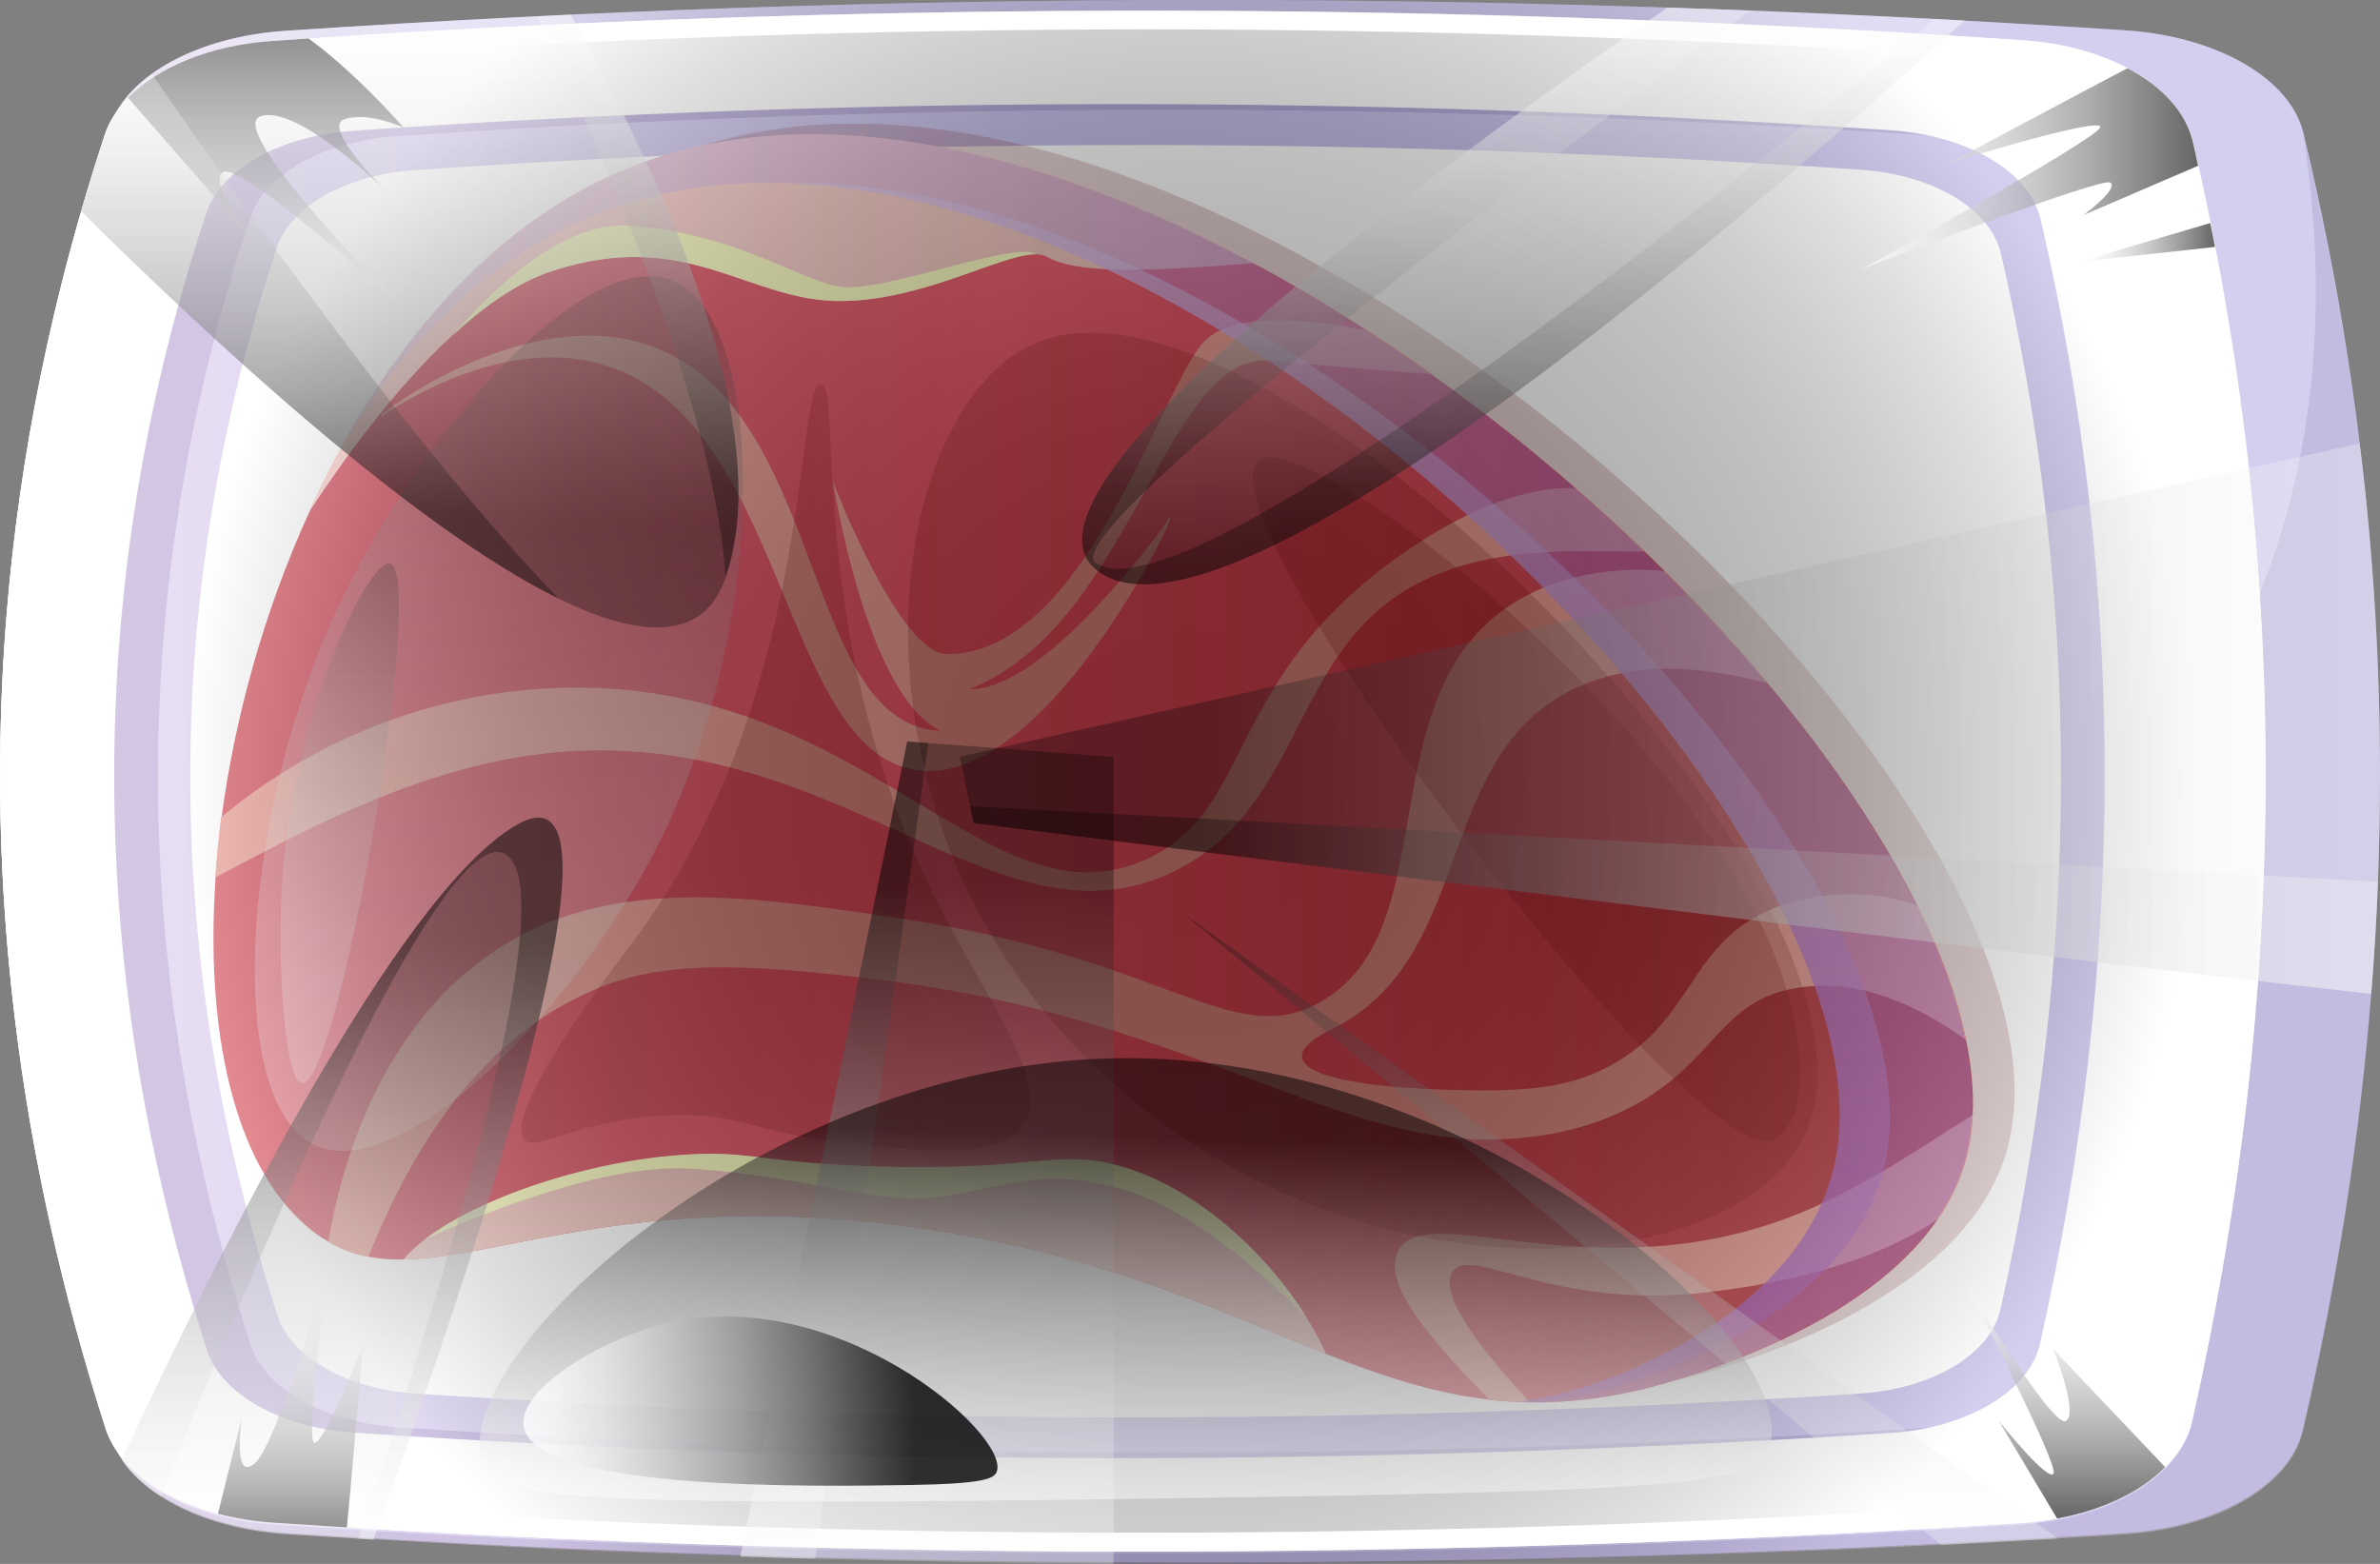 <?xml version="1.0" encoding="UTF-8"?>
<svg xmlns="http://www.w3.org/2000/svg" xmlns:xlink="http://www.w3.org/1999/xlink" viewBox="0 0 120 78.86">
  <rect x="0" y="0" width="120" height="78.86" fill="#808080" stroke="none"/>
  <defs>
    <style>
      .cls-1 {
        fill: url(#linear-gradient-24);
      }

      .cls-1, .cls-2, .cls-3, .cls-4, .cls-5, .cls-6, .cls-7, .cls-8, .cls-9, .cls-10, .cls-11, .cls-12, .cls-13, .cls-14, .cls-15, .cls-16, .cls-17, .cls-18, .cls-19, .cls-20, .cls-21, .cls-22 {
        mix-blend-mode: screen;
      }

      .cls-1, .cls-23, .cls-24 {
        opacity: .5;
      }

      .cls-25 {
        fill: #431a74;
        mix-blend-mode: multiply;
      }

      .cls-25, .cls-26 {
        opacity: .2;
      }

      .cls-2 {
        fill: url(#linear-gradient-21);
      }

      .cls-2, .cls-5, .cls-7, .cls-8, .cls-9, .cls-10, .cls-11, .cls-16, .cls-17, .cls-18, .cls-19, .cls-21 {
        opacity: .3;
      }

      .cls-27 {
        fill: url(#linear-gradient-2);
      }

      .cls-3 {
        fill: url(#linear-gradient-10);
      }

      .cls-3, .cls-4, .cls-6, .cls-12, .cls-20 {
        opacity: .6;
      }

      .cls-4 {
        fill: url(#linear-gradient-7);
      }

      .cls-5 {
        fill: url(#linear-gradient-14);
      }

      .cls-28, .cls-29 {
        fill: #fff;
      }

      .cls-6 {
        fill: url(#linear-gradient-11);
      }

      .cls-30 {
        fill: url(#linear-gradient-4);
      }

      .cls-26 {
        fill: #700000;
        mix-blend-mode: hard-light;
      }

      .cls-7 {
        fill: url(#linear-gradient-15);
      }

      .cls-8 {
        fill: url(#linear-gradient-18);
      }

      .cls-31 {
        fill: url(#linear-gradient-3);
      }

      .cls-9 {
        fill: url(#linear-gradient-16);
      }

      .cls-32 {
        isolation: isolate;
      }

      .cls-10 {
        fill: url(#linear-gradient-22);
      }

      .cls-11 {
        fill: url(#linear-gradient-23);
      }

      .cls-33 {
        fill: #ffffc0;
      }

      .cls-33, .cls-29 {
        mix-blend-mode: soft-light;
      }

      .cls-12 {
        fill: url(#linear-gradient-9);
      }

      .cls-13 {
        fill: url(#radial-gradient);
        opacity: .35;
      }

      .cls-14 {
        fill: url(#linear-gradient-6);
      }

      .cls-14, .cls-15 {
        opacity: .25;
      }

      .cls-15 {
        fill: url(#linear-gradient-5);
      }

      .cls-16 {
        fill: url(#linear-gradient-12);
      }

      .cls-17 {
        fill: url(#linear-gradient-17);
      }

      .cls-18 {
        fill: url(#linear-gradient-13);
      }

      .cls-23 {
        fill: url(#_Áåçûìÿííûé_ãðàäèåíò_15-2);
      }

      .cls-23, .cls-24 {
        mix-blend-mode: color-burn;
      }

      .cls-19 {
        fill: url(#linear-gradient-19);
      }

      .cls-20 {
        fill: url(#linear-gradient-8);
      }

      .cls-21 {
        fill: url(#linear-gradient-20);
      }

      .cls-22 {
        fill: url(#linear-gradient-25);
        opacity: .8;
      }

      .cls-34 {
        fill: url(#linear-gradient);
      }

      .cls-24 {
        fill: url(#_Áåçûìÿííûé_ãðàäèåíò_15);
      }

      .cls-35 {
        fill: #ea9a8f;
      }
    </style>
    <linearGradient id="linear-gradient" x1="41.64" y1="494.21" x2="41.64" y2="374.21" gradientTransform="translate(-374.21 81.03) rotate(-90)" gradientUnits="userSpaceOnUse">
      <stop offset=".56" stop-color="#bcb6e6"/>
      <stop offset=".98" stop-color="#ddcfee"/>
    </linearGradient>
    <linearGradient id="linear-gradient-2" x1="42.29" y1="384.97" x2="42.29" y2="473.69" gradientTransform="translate(-374.21 81.03) rotate(-90)" gradientUnits="userSpaceOnUse">
      <stop offset=".02" stop-color="#d34958"/>
      <stop offset=".21" stop-color="#d94b5b"/>
      <stop offset=".45" stop-color="#ea5365"/>
      <stop offset=".57" stop-color="#e34e5e"/>
      <stop offset=".74" stop-color="#d0414d"/>
      <stop offset=".94" stop-color="#b22c31"/>
      <stop offset="1" stop-color="#a72527"/>
    </linearGradient>
    <linearGradient id="linear-gradient-3" x1="12.77" y1="417.81" x2="22.85" y2="417.81" gradientTransform="translate(-374.21 81.03) rotate(-90)" gradientUnits="userSpaceOnUse">
      <stop offset="0" stop-color="#ffd0ca"/>
      <stop offset=".45" stop-color="#f8c9c3"/>
      <stop offset="1" stop-color="#ebbcb4"/>
    </linearGradient>
    <linearGradient id="linear-gradient-4" x1="64.69" y1="389.76" x2="64.69" y2="437.39" xlink:href="#linear-gradient-3"/>
    <linearGradient id="_Áåçûìÿííûé_ãðàäèåíò_15" data-name="Áåçûìÿííûé ãðàäèåíò 15" x1="42.29" y1="473.66" x2="42.29" y2="391.5" gradientTransform="translate(-374.21 81.03) rotate(-90)" gradientUnits="userSpaceOnUse">
      <stop offset="0" stop-color="#a04cba"/>
      <stop offset="1" stop-color="#dcccf5"/>
    </linearGradient>
    <linearGradient id="_Áåçûìÿííûé_ãðàäèåíò_15-2" data-name="Áåçûìÿííûé ãðàäèåíò 15" x1="10.32" y1="441.59" x2="71.81" y2="441.59" xlink:href="#_Áåçûìÿííûé_ãðàäèåíò_15"/>
    <linearGradient id="linear-gradient-5" x1="23.01" y1="399.37" x2="67.11" y2="399.37" gradientTransform="translate(-374.21 81.03) rotate(-90)" gradientUnits="userSpaceOnUse">
      <stop offset="0" stop-color="#fff"/>
      <stop offset=".15" stop-color="#fbfbfb"/>
      <stop offset=".28" stop-color="#f1f1f1"/>
      <stop offset=".4" stop-color="#dfdfdf"/>
      <stop offset=".52" stop-color="#c6c6c6"/>
      <stop offset=".63" stop-color="#a6a6a6"/>
      <stop offset=".74" stop-color="#7e7e7e"/>
      <stop offset=".85" stop-color="#4f4f4f"/>
      <stop offset=".95" stop-color="#1b1b1b"/>
      <stop offset="1" stop-color="#000"/>
    </linearGradient>
    <linearGradient id="linear-gradient-6" x1="26.41" y1="391.35" x2="52.63" y2="391.35" xlink:href="#linear-gradient-5"/>
    <radialGradient id="radial-gradient" cx="41.6" cy="434.21" fx="41.6" fy="434.21" r="50.77" gradientTransform="translate(-374.21 81.03) rotate(-90)" gradientUnits="userSpaceOnUse">
      <stop offset=".08" stop-color="#000"/>
      <stop offset=".24" stop-color="#030303"/>
      <stop offset=".36" stop-color="#0c0c0c"/>
      <stop offset=".47" stop-color="#1d1d1d"/>
      <stop offset=".57" stop-color="#343434"/>
      <stop offset=".67" stop-color="#515151"/>
      <stop offset=".76" stop-color="#767676"/>
      <stop offset=".85" stop-color="#a2a2a2"/>
      <stop offset=".93" stop-color="#d3d3d3"/>
      <stop offset="1" stop-color="#fff"/>
    </radialGradient>
    <linearGradient id="linear-gradient-7" x1="4.46" y1="478.3" x2="16.5" y2="478.3" gradientTransform="translate(-374.21 81.03) rotate(-90)" gradientUnits="userSpaceOnUse">
      <stop offset="0" stop-color="#000"/>
      <stop offset=".14" stop-color="#343434"/>
      <stop offset=".31" stop-color="#707070"/>
      <stop offset=".48" stop-color="#a3a3a3"/>
      <stop offset=".64" stop-color="#cbcbcb"/>
      <stop offset=".78" stop-color="#e7e7e7"/>
      <stop offset=".91" stop-color="#f8f8f8"/>
      <stop offset="1" stop-color="#fff"/>
    </linearGradient>
    <linearGradient id="linear-gradient-8" x1="72.51" y1="485.04" x2="72.51" y2="468.06" xlink:href="#linear-gradient-7"/>
    <linearGradient id="linear-gradient-9" x1="68.81" y1="485.89" x2="68.81" y2="479.02" xlink:href="#linear-gradient-7"/>
    <linearGradient id="linear-gradient-10" x1="79.09" y1="387.61" x2="65.82" y2="387.61" xlink:href="#linear-gradient-7"/>
    <linearGradient id="linear-gradient-11" x1="4.01" y1="388.86" x2="17.08" y2="388.86" gradientTransform="translate(-374.21 81.03) rotate(-90)" gradientUnits="userSpaceOnUse">
      <stop offset="0" stop-color="#000"/>
      <stop offset=".07" stop-color="#282828"/>
      <stop offset=".16" stop-color="#5a5a5a"/>
      <stop offset=".26" stop-color="#868686"/>
      <stop offset=".36" stop-color="#ababab"/>
      <stop offset=".47" stop-color="#c9c9c9"/>
      <stop offset=".58" stop-color="#e1e1e1"/>
      <stop offset=".7" stop-color="#f2f2f2"/>
      <stop offset=".83" stop-color="#fbfbfb"/>
      <stop offset="1" stop-color="#fff"/>
    </linearGradient>
    <linearGradient id="linear-gradient-12" x1="49.39" y1="394.88" x2="80.29" y2="394.88" gradientTransform="translate(-374.21 81.03) rotate(-90)" gradientUnits="userSpaceOnUse">
      <stop offset=".17" stop-color="#000"/>
      <stop offset=".24" stop-color="#1c1c1c"/>
      <stop offset=".4" stop-color="#606060"/>
      <stop offset=".55" stop-color="#989898"/>
      <stop offset=".7" stop-color="#c5c5c5"/>
      <stop offset=".82" stop-color="#e4e4e4"/>
      <stop offset=".93" stop-color="#f8f8f8"/>
      <stop offset="1" stop-color="#fff"/>
    </linearGradient>
    <linearGradient id="linear-gradient-13" x1="51.56" y1="451.02" x2="80.65" y2="451.02" gradientTransform="translate(-374.21 81.03) rotate(-90)" gradientUnits="userSpaceOnUse">
      <stop offset="0" stop-color="#000"/>
      <stop offset=".08" stop-color="#1c1c1c"/>
      <stop offset=".27" stop-color="#606060"/>
      <stop offset=".46" stop-color="#989898"/>
      <stop offset=".63" stop-color="#c5c5c5"/>
      <stop offset=".78" stop-color="#e4e4e4"/>
      <stop offset=".91" stop-color="#f8f8f8"/>
      <stop offset="1" stop-color="#fff"/>
    </linearGradient>
    <linearGradient id="linear-gradient-14" x1="44.78" y1="422.62" x2="44.78" y2="494.21" xlink:href="#linear-gradient-12"/>
    <linearGradient id="linear-gradient-15" x1="35.65" y1="423.12" x2="35.65" y2="494.11" xlink:href="#linear-gradient-12"/>
    <linearGradient id="linear-gradient-16" x1="34.96" y1="455.93" x2="3.12" y2="455.93" xlink:href="#linear-gradient-13"/>
    <linearGradient id="linear-gradient-17" x1="43.64" y1="420.96" x2="2.18" y2="420.96" xlink:href="#linear-gradient-12"/>
    <linearGradient id="linear-gradient-18" x1="43.64" y1="416.28" x2="2.43" y2="416.28" xlink:href="#linear-gradient-12"/>
    <linearGradient id="linear-gradient-19" x1="39.8" y1="391.46" x2="3.39" y2="391.46" xlink:href="#linear-gradient-12"/>
    <linearGradient id="linear-gradient-20" x1="50.85" y1="390.35" x2="77.3" y2="390.35" xlink:href="#linear-gradient-12"/>
    <linearGradient id="linear-gradient-21" x1="51.93" y1="406.37" y2="406.37" xlink:href="#linear-gradient-12"/>
    <linearGradient id="linear-gradient-22" x1="51.56" y1="451.02" x2="80.65" y2="451.02" xlink:href="#linear-gradient-12"/>
    <linearGradient id="linear-gradient-23" x1="39.8" y1="391.46" x2="3.39" y2="391.46" xlink:href="#linear-gradient-12"/>
    <linearGradient id="linear-gradient-24" x1="38.6" y1="374.38" x2="15.63" y2="374.38" gradientTransform="translate(-318.05 80.85) rotate(-88.3)" xlink:href="#linear-gradient-12"/>
    <linearGradient id="linear-gradient-25" x1="50.65" y1="187.31" x2="47.75" y2="163.59" gradientTransform="translate(-141.86 98.18) rotate(-83.03)" xlink:href="#linear-gradient-12"/>
  </defs>
  <g class="cls-32">
    <g id="Layer_2" data-name="Layer 2">
      <g id="Layer_1-2" data-name="Layer 1">
        <g>
          <g>
            <g>
              <path class="cls-34" d="M107.18,1.53c4.61.31,8.29,2.43,8.95,5.17,5.21,21.6,5.1,43.41-.03,65.41-.64,2.77-4.37,4.91-9.02,5.2-31.49,1.97-62.36,1.96-92.63-.01-4.41-.29-8.01-2.24-8.87-4.83-.14-.44-.28-.87-.42-1.31C-1.76,49.46-1.8,27.86,5.55,6.34c.88-2.57,4.46-4.5,8.84-4.79,30.73-2.06,61.66-2.07,92.79-.02Z"/>
              <path class="cls-29" d="M13.69,2.07c-4.16.29-7.57,2.19-8.41,4.73C2.64,14.83,1,22.87.34,30.93c-1.12,13.66.58,27.36,4.98,41.09.82,2.56,4.25,4.48,8.44,4.76,19.35,1.31,38.96,1.74,58.83,1.29,9.72-.21,19.51-.64,29.36-1.28,4.43-.28,7.97-2.4,8.58-5.13,4.89-21.71,4.99-43.22.04-64.53-.64-2.7-4.14-4.8-8.53-5.1C72.39.02,42.95.04,13.69,2.07ZM95.4,6.58c3.86.26,6.93,2.1,7.49,4.48,4.36,18.71,4.26,37.62-.03,56.69-.54,2.4-3.65,4.25-7.54,4.51-7.41.48-14.78.82-22.1,1.02-18.72.54-37.18.19-55.38-1.04-3.68-.25-6.7-1.94-7.41-4.18-4.09-12.77-5.53-25.5-4.18-38.2.67-6.38,2.05-12.75,4.15-19.11.73-2.23,3.73-3.9,7.38-4.15,25.71-1.79,51.57-1.79,77.62-.02Z"/>
              <path class="cls-25" d="M116.13,6.78c5.21,21.6,5.1,43.41-.03,65.41-.64,2.77-4.37,4.91-9.02,5.2-31.49,1.97-62.36,1.96-92.63-.01-3.98-.26-7.3-1.87-8.53-4.08,1.35,1.94,4.33,3.33,7.83,3.57,28.81,1.95,58.22,1.95,88.19.01,4.43-.29,7.97-2.4,8.58-5.13,3.16-14.02,4.32-27.95,3.41-41.81,2.65-6.61,3.57-14.28,2.21-23.16Z"/>
              <path class="cls-29" d="M14.96,3.05c-3.99.28-7.25,2.1-8.06,4.53C2.31,21.52.88,35.51,2.48,49.53c-.57-13.66,1.8-27.44,6.15-40.61.8-2.43,4.07-4.25,8.06-4.53,22.81-1.59,46.36-2.79,69.64-2.13-23.92-1.12-47.71-.86-71.37.78Z"/>
              <path class="cls-29" d="M100.33,75.62c3.86-.28,7.02-2.1,7.8-4.53,4.45-13.94,4.07-27.92,2.52-41.95.56,13.66.02,27.44-4.19,40.61-.78,2.43-3.94,4.25-7.8,4.53-22.08,1.59-44.88,2.79-67.42,2.13,23.16,1.12,46.19.86,69.09-.78Z"/>
              <path class="cls-25" d="M17.79,6.6c-3.66.25-6.65,1.92-7.39,4.15-6.28,19.02-6.11,38.12.03,57.31.72,2.25,3.73,3.93,7.42,4.18,25.32,1.71,51.14,1.71,77.47.01.64-.04,1.27-.13,1.86-.25-26.21,1.67-51.91,1.65-77.12-.03-3.69-.25-6.7-1.92-7.42-4.15-6.15-19.02-6.31-37.97-.03-56.83.73-2.21,3.73-3.87,7.39-4.12,25.57-1.76,51.3-1.78,77.19-.05-.58-.12-1.18-.2-1.8-.25-26.04-1.77-51.91-1.77-77.61.02Z"/>
              <path class="cls-29" d="M100.88,12.76c4.09,17.59,4.01,35.36-.02,53.28-.51,2.25-3.43,4-7.09,4.23-24.75,1.6-49.02,1.6-72.81,0-3.46-.23-6.3-1.82-6.97-3.93-5.78-18.03-5.93-35.99-.03-53.86.69-2.09,3.5-3.66,6.94-3.9,24.16-1.68,48.47-1.69,72.94-.02,3.63.25,6.52,1.98,7.04,4.21Z"/>
              <path class="cls-28" d="M9.01,6.58c-.36-.47,1.6-1.65,3.18-2.22,3.62-1.32,8.14-.52,8.24.12.16,1.02-10.68,3.07-11.42,2.1Z"/>
              <path class="cls-28" d="M8.44,8.7c.77.15.78,2.85-.47,3.17-.51.13-1.19-.14-1.49-.46-.9-.95,1.25-2.85,1.96-2.71Z"/>
              <path class="cls-28" d="M109.46,41.6c-.71-.06-.69-4.43-1.03-12.69-.36-8.58-.8-12.41-.17-12.49.87-.11,4.1,6.76,3.69,14.84-.28,5.52-1.73,10.41-2.49,10.34Z"/>
            </g>
            <path class="cls-26" d="M46.53,6.42s-.08,0-.11-.01c-.45-.05-.89-.08-1.34-.11-.1,0-.19,0-.29-.02-.33-.02-.65-.03-.98-.04-.14,0-.29,0-.43,0-.35,0-.69,0-1.04,0-.21,0-.42.02-.63.02-.22.01-.44.02-.66.04-.22.02-.45.03-.67.06-.15.01-.3.03-.45.05-.85.1-1.69.23-2.51.41-.04,0-.09.02-.13.03-1.56.35-3.07.84-4.52,1.51-5.57,2.57-10.07,7.53-13.38,13.46.1-.16.21-.32.31-.48-.74,1.3-1.43,2.64-2.06,4.02-2.23,4.91-3.71,10.23-4.38,15.31-.14,1.03-.24,2.05-.3,3.04-.53,7.65.91,14.34,4.53,17.51.39.34.77.62,1.17.84.64.38,1.31.62,2.01.75.56.11,1.15.15,1.76.14,5.02-.08,12.11-3.51,25.71-1.63,9.45,1.31,15.43,4.26,20.81,6.39,2.78,1.11,5.4,1.99,8.25,2.31.44.05.89.08,1.34.1,0,0-.02,0-.02,0,0,0,.01,0,.02,0,0,0-.01,0-.02,0,.23.01.46.02.69.02,0,0,.02,0,.03,0,.19,0,.37,0,.56,0,.08,0,.16,0,.23,0,.09,0,.17,0,.26,0-.02,0-.05,0-.07,0,.04,0,.07,0,.11,0,.11,0,.22,0,.33-.01.3-.02.6-.04.9-.07.2-.02.41-.04.61-.07.08-.01.17-.02.25-.03.44-.06.89-.13,1.35-.22.01,0,.02,0,.03,0,.28-.05.55-.1.84-.17.88-.2,11.01-2.61,15.15-8.63.59-.87,1.07-1.81,1.37-2.83.22-.76.35-1.57.4-2.43.06-1.19-.05-2.46-.33-3.78-.43-2.12-1.26-4.4-2.44-6.77-1.8-3.61-4.39-7.44-7.56-11.22-1.6-1.91-3.34-3.81-5.2-5.66-.33-.33-.67-.66-1.01-.99-1.13-1.08-2.29-2.15-3.48-3.19-2.3-2.01-4.72-3.93-7.24-5.72-1.06-.76-2.14-1.49-3.23-2.2-1.9-1.24-3.84-2.38-5.8-3.44-5.74-3.08-11.65-5.27-17.3-6.1-.04,0-.07-.01-.11-.02-.44-.06-.89-.12-1.33-.17Z"/>
            <g>
              <path class="cls-27" d="M63.17,13.26c1.96,1.05,3.9,2.2,5.8,3.44,1.09.71,2.17,1.44,3.23,2.2,2.52,1.79,4.94,3.71,7.24,5.72,1.2,1.04,2.36,2.11,3.48,3.19.34.33.68.66,1.01.99,1.86,1.86,3.61,3.76,5.2,5.66,3.17,3.78,5.76,7.61,7.56,11.22,1.18,2.37,2.01,4.64,2.44,6.77.27,1.33.39,2.6.33,3.78-.04.85-.17,1.67-.4,2.43-.3,1.02-.77,1.97-1.37,2.83-4.14,6.03-14.27,8.43-15.15,8.63-1.94.44-3.72.62-5.39.59-.7,0-1.38-.05-2.04-.13-2.85-.33-5.47-1.21-8.25-2.31-5.38-2.13-11.37-5.08-20.81-6.39-13.6-1.88-20.69,1.55-25.71,1.63-.62.01-1.2-.03-1.76-.14-.7-.13-1.37-.37-2.01-.75-.4-.22-.78-.5-1.17-.84-3.63-3.17-5.06-9.86-4.53-17.51.07-1,.17-2.01.3-3.04.67-5.07,2.15-10.4,4.38-15.31,3.39-7.46,8.51-13.94,15.16-17,9.35-4.31,21.23-1.67,32.47,4.36Z"/>
              <path class="cls-31" d="M56.05,58.69c3.93.93,7.64,4.26,9.79,7.68,0,0,0,.01.01.02.39.63.73,1.26,1.01,1.88-5.38-2.13-11.37-5.08-20.81-6.39-13.6-1.88-20.69,1.55-25.71,1.63.28-.34.64-.67,1.07-1,2.84-2.19,8.73-4.14,13.82-4.31,2.84-.09,3.35.44,8.75.62,7.92.26,9.15-.82,12.08-.12Z"/>
              <path class="cls-33" d="M56.05,58.69c3.93.93,7.64,4.26,9.79,7.68-1.97-1.95-5.23-4.87-8.18-6.02-4.61-1.81-7.09-.43-10.29,0-3.2.43-6.72-1.05-12.51-1.42-4.34-.28-10.59,2.28-13.45,3.57,2.84-2.19,8.73-4.14,13.82-4.31,2.84-.09,3.35.44,8.75.62,7.92.26,9.15-.82,12.08-.12Z"/>
              <path class="cls-35" d="M83.93,28.79c1.86,1.86,3.61,3.76,5.2,5.66-2.69-.69-6.09-1.25-9.29.07-7.75,3.21-5.22,13.72-12.7,17.38-3.38,1.66-1.06,2.97,7.12,3.08,3.47.05,5.09-.36,6.47-1.01,4.65-2.22,4.26-6.2,8.42-8.05,2.2-.98,5.16-1.13,7.54-.25,1.18,2.37,2.01,4.64,2.44,6.77-2.35-1.69-5.34-3.14-8.5-2.63-3.94.64-4.08,3.67-8.23,5.92-2.27,1.23-4.83,1.73-7.48,1.73-7.83,0-15.54-6.16-30.21-8.01-7.43-.94-11.25-.97-14.54.37-6.52,2.66-9.81,9.14-11.6,13.55-.7-.13-1.37-.37-2.01-.75.74-4.63,3.04-11.21,8.55-14.78,5.77-3.73,12.74-2.67,20.59-1.48,13.15,2,16.45,6.61,20.83,4.19,6.59-3.63,2.21-15.79,10.11-20.34,2.22-1.27,4.85-1.63,7.29-1.42Z"/>
              <path class="cls-35" d="M79.44,24.61c1.2,1.04,2.36,2.11,3.48,3.19-2.08.09-5.97-.34-9.58.84-8.42,2.74-6.97,11.51-13.87,15.16-9.53,5.03-17.95-8.71-34.21-5.46-5.85,1.17-11.2,4.24-14.41,5.91.07-1,.17-2.01.3-3.04,3.4-2.85,8.9-6,16.14-6.48,16.1-1.05,22.33,12.32,30.51,8.6,5.56-2.53,3.84-9.26,13.22-15.62,3.83-2.6,6.59-3.16,8.41-3.1Z"/>
              <path class="cls-30" d="M63.17,13.26c-.09.02-.18.02-.28.03-5.55.46-8.69.46-10.08-.33-.16-.09-.36-.14-.59-.14-1.79,0-5.59,2.31-9.77,2.36-4.73.05-7.76-3.75-14.6-1.52-1.7.55-3.42,1.75-5.05,3.26-2.97,2.73-5.62,6.45-7.27,8.98,3.39-7.46,8.51-13.94,15.16-17,9.35-4.31,21.23-1.67,32.47,4.36Z"/>
              <path class="cls-33" d="M31.71,11.38c5.67.37,9.15,3.16,11.1,3.11,2.65-.06,8.35-2.32,9.42-1.67-1.79,0-5.59,2.31-9.77,2.36-4.73.05-7.76-3.75-14.6-1.52-1.7.55-3.42,1.75-5.05,3.26,2.03-2.32,5.5-5.76,8.9-5.54Z"/>
              <path class="cls-35" d="M60.59,17.36c-2.22,2.68-6.01,15.67-12.85,15.62-2.42-.02-5.73-8.66-5.73-8.66,0,0,1.66,10.77,5.42,12.53-.18,0-.35-.02-.53-.05-6.46-1.03-5.46-16.5-14.24-19.41-6.24-2.08-13.54,3.49-13.5,3.61.04.1,5.55-4.11,11-2.68,9.5,2.49,9.15,19.59,16.09,20.52,6.35.85,12.95-12.61,12.76-12.76-.02-.02-.14.15-.33.45-1.33,1.8-6.37,8.3-9.81,8.22,8.22-3.22,9.89-17,15.11-16.56,2.96.26,6.09.52,8.24.69-1.06-.76-2.14-1.49-3.23-2.2-2.8-.57-6.96-1.06-8.38.66Z"/>
              <path class="cls-35" d="M99.46,56.23c-.04.85-.17,1.67-.4,2.43-.3,1.02-.77,1.97-1.37,2.83-4.14,2.79-9.86,3.46-11.6,3.67-7.78.93-11.94-2.43-12.85-1.02-.71,1.12,1.3,3.78,3.9,6.57-.7,0-1.38-.05-2.04-.13-3.13-3.16-5.37-5.85-4.63-7.45,1.31-2.84,9.94,2.23,20.24-1.94,3.57-1.45,6.71-3.74,8.74-4.95Z"/>
              <path class="cls-24" d="M99.03,58.65c-2.4,8.12-15.51,11.24-16.52,11.47-2.21.5-4.21.66-6.08.57.73-.09,1.48-.22,2.26-.4.97-.22,11.37-3.13,13.66-10.96C97.44,41.95,54.48-.55,29.01,11.26c-4.75,2.2-8.68,6.22-11.72,11.11,3.31-5.93,7.81-10.89,13.38-13.46,26.59-12.26,73.67,31.73,68.36,49.75Z"/>
              <path class="cls-23" d="M39.47,9.23c25.39-.75,59.95,34.63,55.41,50.09-2.29,7.83-13.72,10.74-14.69,10.96-.78.18-1.52.32-2.25.4.08,0,.17,0,.25.01-.6.02-1.19.02-1.77-.01.73-.09,1.48-.22,2.26-.4.97-.22,11.37-3.13,13.66-10.96,4.44-15.16-27.69-49.44-52.88-50.09Z"/>
              <path class="cls-15" d="M15.93,57.76c-4.62-2.04-3.81-16.18.83-26.53,4.03-9,12.62-18.83,17.1-17.1,4.76,1.83,4.97,16.73-.37,27.83-4.27,8.87-13.23,17.72-17.57,15.81Z"/>
              <path class="cls-14" d="M15.24,54.62c-.89-.06-1.26-5.99-1.02-9.98.52-8.62,4.39-16.51,5.45-16.22,1.86.5-2.57,26.34-4.44,26.21Z"/>
              <path class="cls-26" d="M55.5,54.06c12.8,12.02,31.98,10.65,35.5,3.14,5.59-11.93-27.21-45.2-38.92-39.84-7.64,3.5-10.29,23.82,3.42,36.7Z"/>
              <path class="cls-26" d="M89.5,57.45c1.85-1.03,1.93-6.28-1.54-12.45-6.81-12.08-22.73-23.54-24.53-21.76-3.07,3.05,22.26,36.32,26.07,34.21Z"/>
              <path class="cls-26" d="M26.41,57.45c.53.74,3.08-1.2,7.83-1.23,3.21-.02,3.75.86,8.07,1.36,4.11.47,7.97.92,9.24-.8,1.59-2.14-1.83-6.31-4.5-11.71-6.53-13.22-4.52-25.73-5.67-25.7-1.32.03-.27,16.02-9.55,28.23-3.39,4.46-6.18,8.8-5.42,9.86Z"/>
            </g>
          </g>
          <path class="cls-13" d="M84.09.38c4.98.17,9.97.39,14.96.66,2.71.15,5.42.31,8.13.49,4.62.3,8.29,2.43,8.96,5.17,1.26,5.22,2.2,10.44,2.84,15.68.7,5.62,1.03,11.25,1.02,16.9,0,1.72-.04,3.45-.1,5.17-.07,1.88-.19,3.77-.34,5.66-.58,7.33-1.73,14.69-3.45,22.07-.64,2.77-4.37,4.91-9.02,5.2-1.11.07-2.22.14-3.33.2-1.97.11-3.93.22-5.89.32h0c-14.03.7-27.93,1.01-41.72.94-5.04-.03-10.05-.11-15.05-.25-1.26-.03-2.52-.07-3.77-.11-6.19-.2-12.36-.48-18.5-.85-1.46-.08-2.91-.17-4.37-.27-3.78-.24-6.96-1.71-8.32-3.75-.08-.11-.14-.22-.21-.33.07.1.14.2.22.29.02.03.04.06.07.09-.02-.03-.05-.07-.07-.1-.09-.13-.17-.24-.24-.38-.26-.38-.47-.77-.6-1.18C2.43,63.02.72,54.04.19,45.07c-.01-.19-.02-.36-.03-.54-.02-.47-.05-.95-.07-1.42-.02-.38-.03-.76-.04-1.14-.01-.35-.02-.7-.03-1.06-.02-.74-.02-1.49-.02-2.23,0-.14,0-.28.01-.42,0-.63.01-1.26.03-1.88,0-.32.02-.64.03-.96.02-.42.03-.84.05-1.27.02-.41.04-.83.07-1.25.02-.26.03-.51.05-.76.03-.4.05-.8.09-1.2.56-6.77,1.8-13.52,3.76-20.27.37-1.29.77-2.58,1.19-3.86.13-.39.33-.77.57-1.13,1.23-2.22,4.55-3.85,8.53-4.12,4.79-.32,9.58-.59,14.37-.82C47.13-.11,65.57-.23,84.09.38Z"/>
          <path class="cls-29" d="M15.56,1.94c-.62.04-1.25.08-1.87.13-3.06.22-5.71,1.3-7.23,2.86-.55.57-.95,1.19-1.18,1.87C2.64,14.83,1,22.87.34,30.93c-1.12,13.66.58,27.36,4.98,41.09.63,1.97,2.8,3.55,5.67,4.31.87.23,1.8.39,2.77.45,1.24.08,2.48.16,3.73.24,18.14,1.12,36.5,1.47,55.09,1.05,9.72-.21,19.52-.63,29.36-1.27.61-.04,1.21-.11,1.78-.22,2.29-.42,4.23-1.36,5.45-2.59.69-.69,1.15-1.48,1.34-2.31,4.49-19.9,4.95-39.64,1.16-59.22-.08-.4-.15-.8-.24-1.2-.19-.96-.39-1.92-.61-2.89-.09-.41-.18-.81-.27-1.22-.35-1.48-1.55-2.77-3.28-3.69-1.44-.77-3.25-1.27-5.25-1.41C73.03.07,44.2.04,15.56,1.94ZM98.85,2.82c.41.19,1.11.48,1.45.47.51-.03,1.02-.05,1.52,0,.51.04.58,1.64,1.41,1.66.83.03,1.3-.65,1.82-.51.08.02.15.04.2.07.29.14.2.3.5.34.34.05,1.29-.14,1.38.65.09.79-.99,1.99-.32,2.78.42.49,1.62.67,2.47.74.07,0,.14.01.2.02.2.87.38,1.74.56,2.61.07.32.13.63.2.95,3.56,18.09,3.41,36.33-.28,54.72-.09.06-.18.13-.28.2-.58.44-.56,1.34-.58,1.8-.02.46-.41.44-1.17.84-.59.3-.59,1.22-.64,1.85-.01.17-.03.33-.07.44-.16.51-1.13.27-1.89.78-.46.31-.07.98.3,1.45-.17.09-1.12.15-1.32.19-.24.05-.63.34-.98.63-.08.02-.15.04-.23.05-.71.17-1.48.28-2.26.33-9.61.62-19.16,1.03-28.64,1.24-15.95.36-31.73.14-47.33-.66-.91-.05-1.82-.3-2.59-.79-.09-.05-.17-.1-.23-.13-.4-.15-.52.34-.93.37-.4.03-1.05-1.38-1.98-1.63-.51-.13-1.01.29-1.48.71-.39.35-.77.7-1.11.71-.75.03-.91-.46-1.31-.56-.4-.09-.83.21-1.11.34-.27.13-.47-.83-1.14-1.05-.47-.15-1.06.06-1.59.2-.23.06-.46.11-.66.11-.68,0-.65-.77-.99-.89-.05-.02-.12-.03-.21-.05-1.22-.26-2.31-1.01-2.81-2.15-.07-.14-.12-.28-.16-.42C2.29,57.83.63,44.46,1.73,31.14c.64-7.86,2.24-15.71,4.83-23.55.18-.54.48-1.06.89-1.54,1.43-1.68,4.14-2.85,7.31-3.08.65-.04,1.31-.09,1.95-.13,27.22-1.8,54.59-1.81,82.15-.03Z"/>
          <path class="cls-4" d="M103.51,68.02l3.79,3.99,1.87,1.97c-1.22,1.24-3.16,2.17-5.45,2.59l-.61-1.02-2.32-3.89c.26.32,2.46,3.05,2.75,2.65.3-.42-4.27-9.24-4.55-9.77.3.49,4.51,7.49,5.17,7.11.66-.38-.58-3.47-.64-3.62Z"/>
          <path class="cls-20" d="M107.28,3.45c1.74.91,2.93,2.21,3.28,3.69.09.41.19.81.27,1.22l-1.54.66-4.25,1.83c.18-.13,1.76-1.32,1.37-1.64-.41-.33-12.21,4.24-12.57,4.37.36-.2,11.91-6.57,12.05-7.16.14-.6-7.63,1.8-7.63,1.8,0,0,3.66-1.95,7-3.72.7-.37,1.38-.73,2.01-1.06Z"/>
          <path class="cls-12" d="M111.44,11.25c.09.4.16.8.24,1.2l-1.44.16-5.44.59,5.24-1.54,1.39-.41Z"/>
          <path class="cls-3" d="M15.56,1.94c.39.29.78.59,1.15.91,2.01,1.69,3.63,3.58,3.63,3.58,0,0-1.82-.83-2.99-.41-1.01.36,1.42,2.92,2.09,3.59-.83-.79-4.61-4.3-6.29-3.75-1.84.6,6.38,8.88,6.84,9.35-.49-.44-7.99-7.16-8.77-6.52-.74.62,1.5,3.38,1.87,3.83l-5.65-6.46-.98-1.13c1.52-1.56,4.17-2.65,7.23-2.86.62-.04,1.25-.09,1.87-.13Z"/>
          <path class="cls-6" d="M18.31,67.8l-.63,7.18-.19,2.04c-1.25-.08-2.49-.16-3.73-.24-.97-.07-1.91-.22-2.77-.45l.42-1.7.78-3.12c-.05.34-.42,3.2.65,2.28,1.11-.95,3.54-9.27,3.71-9.83-.08.57-1.14,8.49-.72,8.78.43.31,2.47-4.93,2.47-4.93Z"/>
          <path class="cls-16" d="M28.76.74c4.74,8.42,10.4,20.82,7.83,28.36,0,.01,0,.03-.01.04-1.11,3.23-4.3,3.05-8.4,1.05-7.38-3.62-17.7-13.2-24.08-19.53.37-1.29.77-2.58,1.19-3.86.13-.39.33-.77.57-1.13.4-.72,1.02-1.38,1.8-1.94,1.64-1.19,4.03-1.99,6.73-2.17,4.22-.28,8.45-.53,12.68-.73.56-.03,1.13-.05,1.69-.08Z"/>
          <path class="cls-18" d="M84.09.38c1.39.05,2.78.1,4.16.15,3.09.12,6.18.26,9.28.42.51.03,1.02.05,1.52.08-10.67,9.67-35.78,31.34-43.11,28.1-7.54-3.33,17.85-21.66,28.15-28.76Z"/>
          <path class="cls-5" d="M118.98,22.38c.7,5.62,1.03,11.25,1.02,16.9,0,1.72-.04,3.45-.1,5.17-.07,1.88-.19,3.77-.34,5.66-14.08-1.55-48.51-5.85-63.4-7.72-4.38-.55-7.07-.89-7.07-.89l-.18-.86-.51-2.48,1.94-.44h0l68.63-15.36Z"/>
          <path class="cls-7" d="M48.91,40.65l7.25.39,63.74,3.42c-.07,1.88-.19,3.77-.34,5.66-14.08-1.55-48.51-5.85-63.4-7.72-4.38-.55-7.07-.89-7.07-.89l-.18-.86Z"/>
          <path class="cls-9" d="M59.67,46.07l44.09,31.52c-1.97.11-3.93.22-5.89.32h0c-12.4-10.55-37.18-31-38.2-31.84Z"/>
          <path class="cls-17" d="M45.74,37.39l1.06.08,3.54.26,5.81.44v40.68c-5.04-.03-10.05-.11-15.05-.25-1.26-.03-2.52-.07-3.77-.11l8.41-41.1Z"/>
          <path class="cls-8" d="M45.74,37.39l1.06.08-5.69,41.13c-1.26-.03-2.52-.07-3.77-.11l8.41-41.1Z"/>
          <path class="cls-19" d="M18.83,77.64c-.26-.02-.52-.03-.77-.05-1.2-.07-2.4-.14-3.59-.22-2.49-.16-4.73-.85-6.35-1.9-.84-.53-1.51-1.15-1.98-1.85,0-.01.01-.03.02-.04,0,0,0,0,0-.01,4.83-10.38,13.9-28.51,19.88-31.97,6.8-3.94-3.07,24.65-7.21,36.04Z"/>
          <path class="cls-21" d="M7.66,3.73c4.09,5.96,13.54,19.34,20.52,26.46-7.38-3.62-17.7-13.2-24.08-19.53.37-1.29.77-2.58,1.19-3.86.13-.39.33-.77.57-1.13.4-.72,1.02-1.38,1.8-1.94Z"/>
          <path class="cls-2" d="M28.76.74c4.74,8.42,10.4,20.82,7.83,28.36-.62-8.96-6.59-22.23-9.52-28.28.56-.03,1.13-.05,1.69-.08Z"/>
          <path class="cls-10" d="M55.26,28.4c4.75,3.14,34.4-20.93,42.27-27.44.51.03,1.02.05,1.52.08-10.67,9.67-35.78,31.34-43.11,28.1-7.54-3.33,17.85-21.66,28.15-28.76,1.39.05,2.78.1,4.16.15-7.73,5.71-35.33,26.31-32.99,27.86Z"/>
          <path class="cls-11" d="M18.83,77.64c-.26-.02-.52-.03-.77-.05,3.83-11.32,10.39-32.21,7.52-34.45-3.29-2.57-14.01,23.61-17.46,32.33-.84-.53-1.51-1.15-1.98-1.85,0-.01.01-.03.02-.04,0,0,0,0,0-.01,4.83-10.38,13.9-28.51,19.88-31.97,6.8-3.94-3.07,24.65-7.21,36.04Z"/>
          <path class="cls-1" d="M24.32,73.75c.64,1.79,3.33,2.27,35.59,1.79,25.87-.38,28.69-.75,29.3-2.58,1.73-5.16-14.76-19.92-32.96-19.6-17.91.32-33.78,15.19-31.93,20.39Z"/>
          <path class="cls-22" d="M26.41,71.94c.56,3.25,14.54,3.02,19.48,2.94,3.74-.06,4.24-.32,4.37-.68.66-1.9-8.29-9.7-16.98-7.39-3.21.86-7.18,3.3-6.87,5.12Z"/>
        </g>
      </g>
    </g>
  </g>
</svg>
